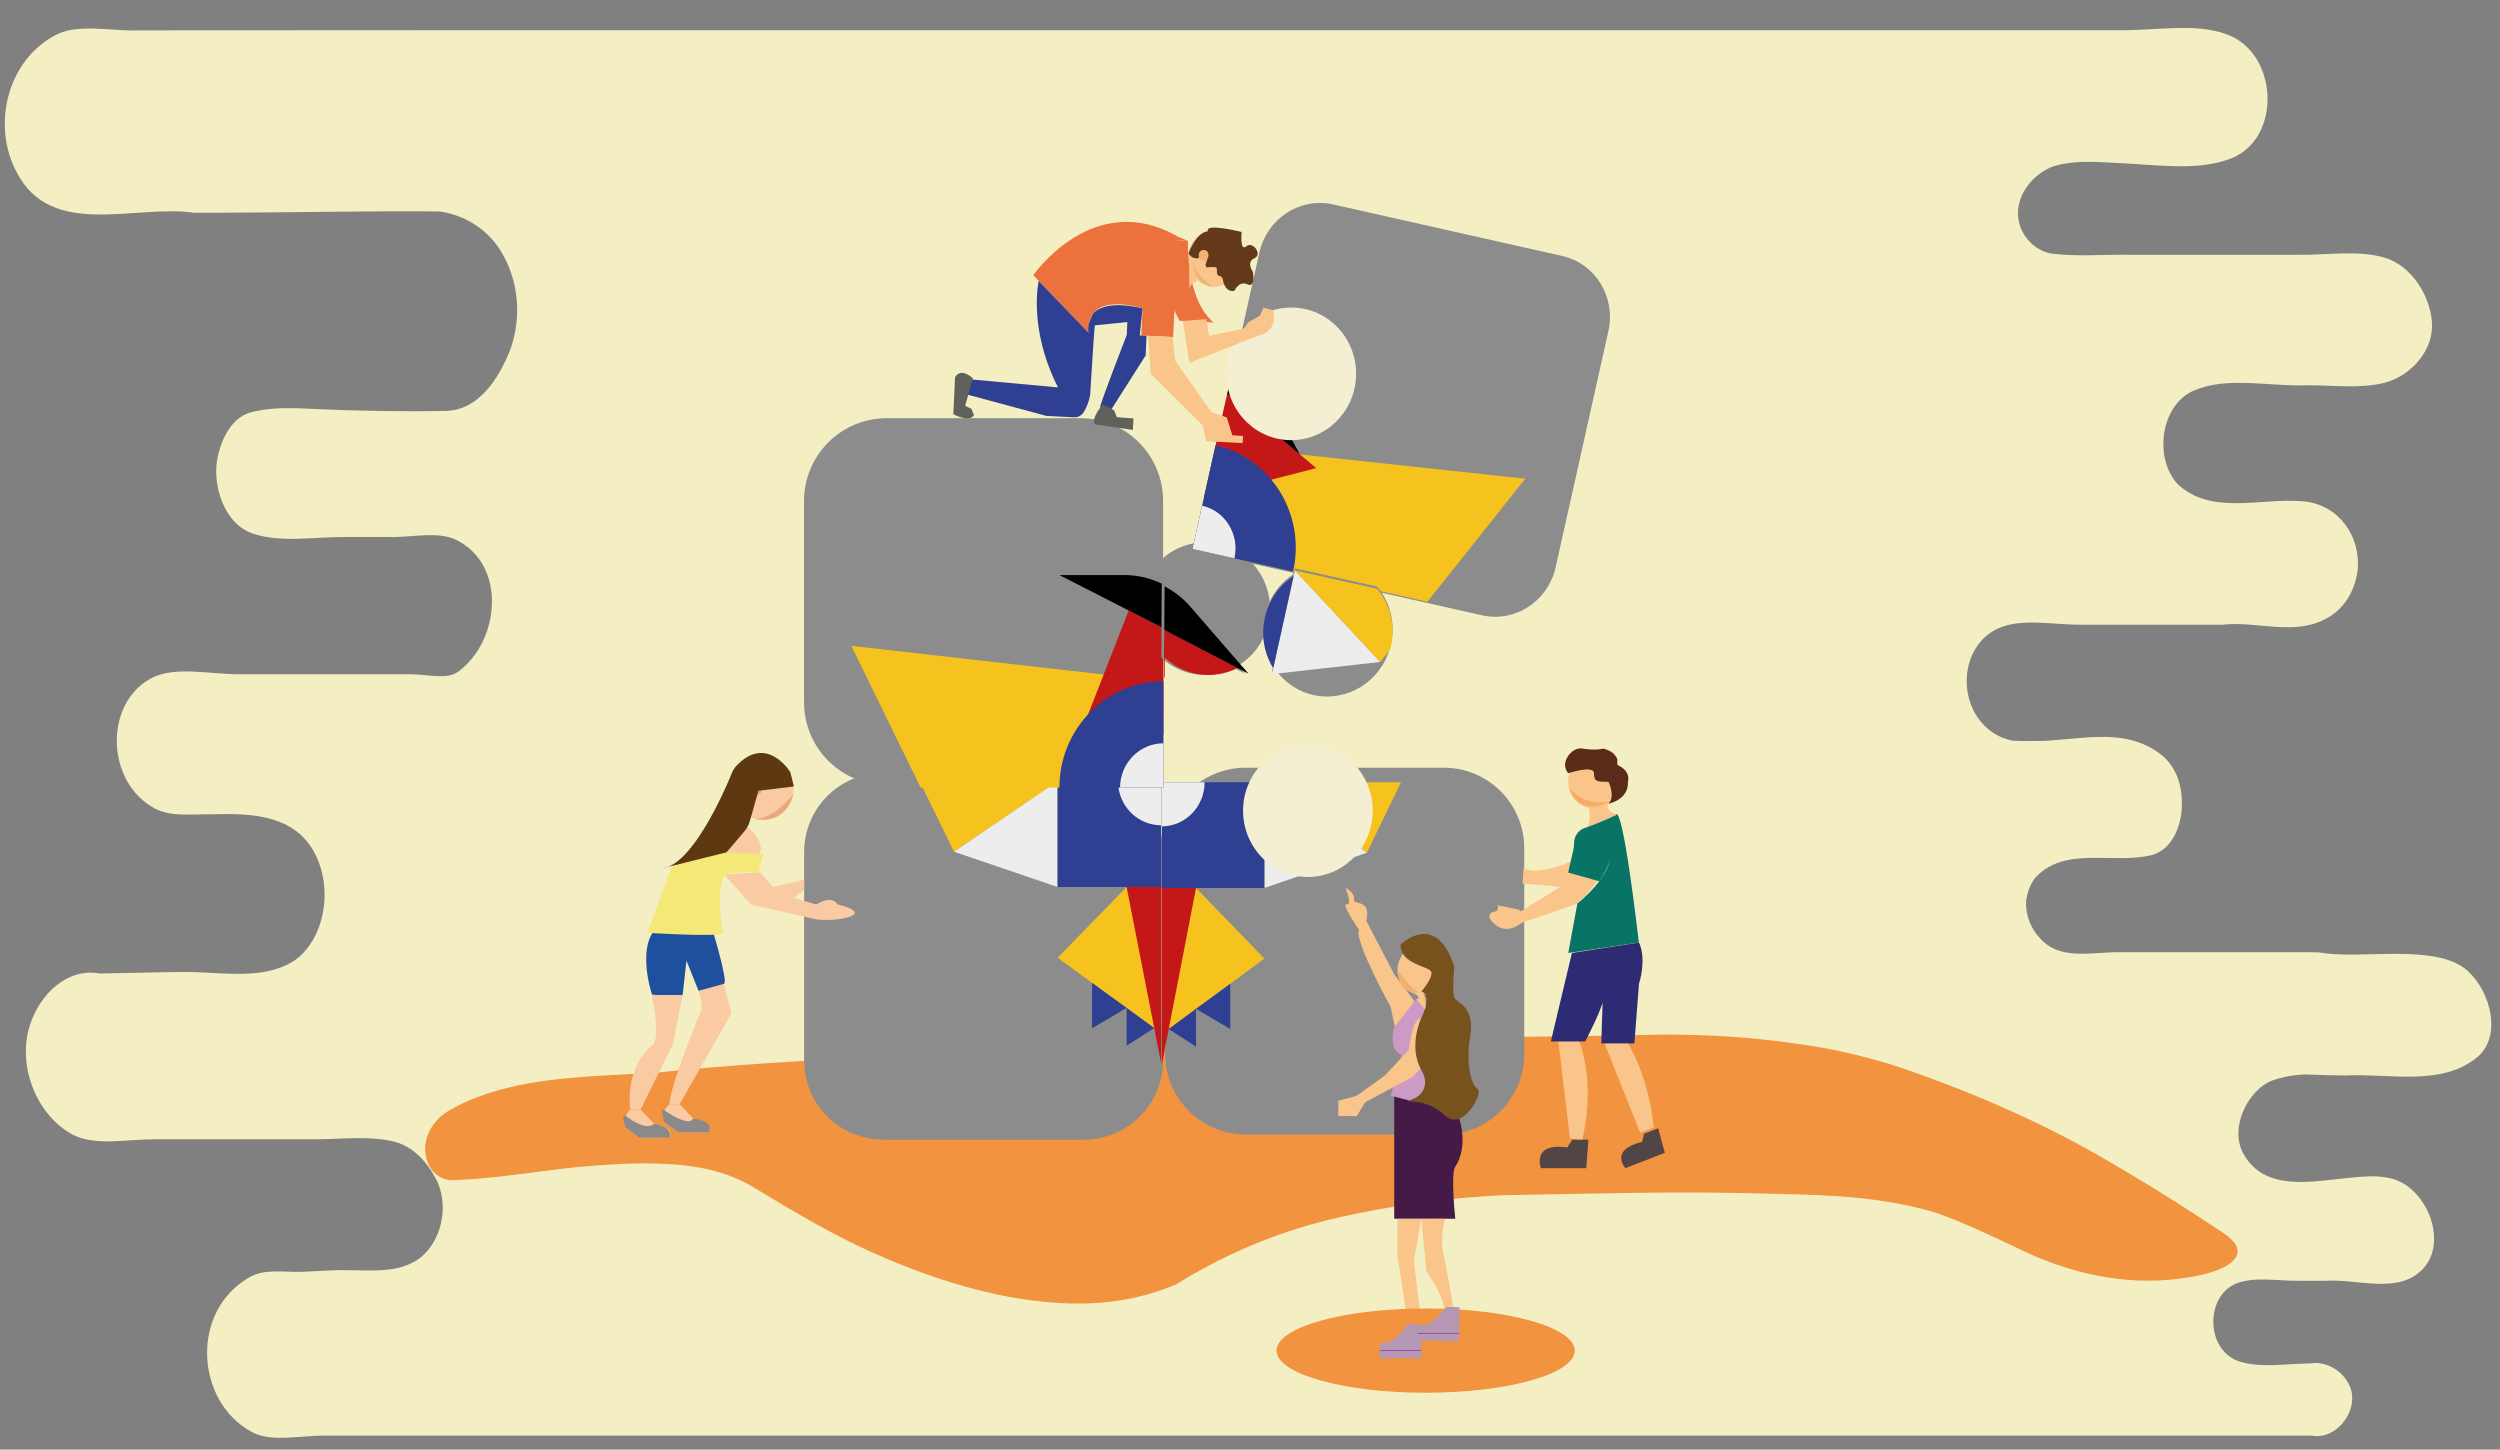 <?xml version="1.0" encoding="utf-8"?>
<!-- Generator: Adobe Illustrator 24.3.0, SVG Export Plug-In . SVG Version: 6.00 Build 0)  -->
<svg version="1.1" id="Layer_1" xmlns="http://www.w3.org/2000/svg" xmlns:xlink="http://www.w3.org/1999/xlink" x="0px" y="0px"
	 viewBox="0 0 3061.4 1775.1" style="enable-background:new 0 0 3061.4 1775.1;" xml:space="preserve">
<rect x="0" y="0" width="3061.4" height="1775.1" fill="#808080" stroke="none"/>
<style type="text/css">
	.st0{fill:#F4EFD2;}
	.st1{fill:#EEEDED;}
	.st2{fill:#F6C31E;}
	.st3{fill:#F4EFC3;}
	.st4{fill:#F2933F;}
	.st5{fill:#081510;}
	.st6{fill:#FAFCFB;}
	.st7{fill:#8C8C8C;}
	.st8{fill:#C31718;}
	.st9{fill:#2F3F91;}
	.st10{fill:#F5F6F5;}
	.st11{opacity:0.2;enable-background:new    ;}
	.st12{fill:#FAC58A;}
	.st13{fill:#ED713C;}
	.st14{fill:#2F3F92;}
	.st15{fill:#60615A;}
	.st16{fill:#633919;}
	.st17{fill:#F1B275;}
	.st18{fill:#FACAA2;}
	.st19{fill:none;stroke:#090A07;stroke-miterlimit:10;}
	.st20{fill:#E8A879;}
	.st21{fill:#8B8A8A;}
	.st22{fill:#524545;}
	.st23{fill:#097365;}
	.st24{fill:#2E2B75;}
	.st25{fill:#5B2B1A;}
	.st26{fill:#F6AD63;}
	.st27{fill:#1E509E;}
	.st28{fill:#D84B4C;}
	.st29{fill:#F4E877;}
	.st30{fill:#5D3811;}
	.st31{fill:#461A46;}
	.st32{fill:none;stroke:#5D3811;stroke-miterlimit:10;}
	.st33{fill:#CB9BC6;}
	.st34{fill:#77521C;}
	.st35{fill:#F1B070;}
	.st36{fill:#B498B4;}
	.st37{fill:none;stroke:#9A4291;stroke-miterlimit:10;}
</style>
<polygon class="st0" points="1867.8,586.2 1747.9,736.9 1583.6,699.9 1583.5,699.9 1460.3,672.2 1488.6,545.3 1488.9,545.4 
	1591.8,556.5 1591.8,556.5 "/>
<path class="st1" d="M1703.3,791.3c-0.3,1.3-0.6,2.7-1,4l-12.1,15.3l-126.7,14.2l-6,0.7l1.6-7.1c-9.3-15.1-13.8-33.3-11.8-52.1
	c0.3-3.1,0.8-6.2,1.5-9.4c4.8-21.9,17.9-39.9,35-51.1c0.7-2.4,1.3-4.8,1.8-7.2l101,22.5C1702.1,739.7,1709.1,765.4,1703.3,791.3z"/>
<polygon class="st2" points="1715.6,957.9 1673.8,1044.2 1548.3,1087.4 1464.6,1087.4 1548.3,1173.8 1506.5,1204.7 1506.5,1260.1 
	1464.6,1235.4 1464.6,1281.7 1431.2,1260.1 1422.8,1303.3 1422.8,957.9 "/>
<path class="st3" d="M541.4,37c7.3,0,1521.3,0,2025.8,0c10.1,0,19.8,0,29.1,0c44.7,0.5,92.7-9.5,131.7,5.5c63,24,67,131,0,153
	c-40,14-88,6-133.2,4.2c-9.2-0.5-18.3-1.1-27.4-1.4c-18.1-0.5-35.9,0.2-52.4,5.2c-26,9-51,39-42,71c5,18,21,33,39,36
	c32,4,63,1,95.5,1.5c11,0,22.6,0,34.5,0c47.8,0,102.1,0,149.9,0c8,0,15.8,0,23.3,0c35.8,0.5,74.8-6.5,107.8,4.5c29,10,52,43,55,77
	c3,35-25,66-57,75c-31,8-64,3-96,3.3c-7.8,0.3-15.8,0.2-23.8-0.2c-39.9-1.6-81.1-8.1-115.2,6.9c-32,14-44,57.8-32.7,91.3
	c2.8,8.4,7.1,16.1,12.9,22.6c41.9,39.6,102.9,16.6,154.9,21.6c43,4,70,43,66,84c-3,24-15,46-36,58c-40,24-87,4-129.5,9
	c-9.4,0-19.2,0-29.1,0c-39.6,0-82,0-120.1,0c-7.7,0-15.1,0-22.4,0c-34.9,0.4-73.9-8.6-102.9,4.4c-44.2,20-50.8,83.1-18.8,117.4
	c6.4,6.9,14.3,12.6,23.9,16.6c4,1.6,8,2.6,12,3.6c9,0.5,18,0.6,27.1,0.4c49.9,0.6,104.9-18.4,150.9,13.6c25,17,32,46,29,75
	c-3,22-14,45-36,51c-48,12-107-12-143.4,28.4c-5.2,6.9-8.9,15.8-10.6,27c-0.5,6.7,0.2,13.4,1.9,19.8c5.3,19.1,19.5,35.2,36,41.2
	c22,8,48,3,71.8,2.6c10.9,0,22.7,0,35.2,0c54.7,0,122.9,0,186.4,0c9.1,0,18,0,26.9,0.2c26.5,4.8,60.4,1.9,93.1,1.8
	c10.9,0,21.7,0.3,32,1.3c20.6,1.8,41.6,5.8,57.6,19.8c29,27,41,80,12,105c-44,37-108,20-162.6,22.9c-8.1-0.1-16.1-0.3-24.2-0.5
	c-8.1-0.2-16.2-0.5-24.4-0.8c-7.3,0.3-14.6,1.1-21.5,2.4s-13.8,3.1-20.3,5.6c-27,11-52,56-34,89c32,58,111,25,166,28c8,1,17,2,25,6
	c6.2,2.8,11.9,6.8,17,11.7c25.6,24.2,36.2,69.5,12,95.3c-30,32-80,12-119.6,14.7c-10.8,0-21.7,0-32.2,0c-26.2,0.4-54.2-5.6-77.2,3.4
	c-38,16-37,81,3,95c27,9,58,3,87.8,2.8c11.1-1.9,22.1,1.2,31.1,7.2s16,15,19,25c8,28-19,62-48.5,56.2c-6.7,0-15,0-24.8,0
	c-294.2,0-1933.1,0-2385,0c-8.1,0-15.9,0-23.3,0c-31.4-0.2-66.4,8.8-90.4-5.2c-68-38-74-148-1-189c17-10,41-6,62.2-6.3
	c11.7-0.6,24.2-1.2,36.6-1.8c34.1-1.9,71.1,5.1,99.1-8.9c32-15,48-62,32-99c-11-23-29-44-54-50c-30-7-61-3-91.9-2.7
	c-10.6,0-21.7,0-33.2,0c-46,0-98.2,0-144.2,0c-7.7,0-15.2,0-22.5,0c-34.3-0.3-72.3,8.7-100.3-5.3c-43-22-70-83-53-135
	c12-37,45-70,85.6-62.7c10.4-0.2,22.6-0.4,35.9-0.7c13.3-0.2,27.7-0.5,42.4-0.8c6.5-0.1,13.2-0.2,19.8-0.4
	c44.3-0.5,93.3,9.5,130.3-8.5c42-19,59-84,37-132c-23-51-77-54-124.6-52.6c-6.4-0.1-12.8,0.1-19.2,0.2c-19.3,0.5-38.2,0.9-53.2-6.6
	c-62-32-64-131-4-161c29-14,70-4,107.1-4c6.1,0,12.4,0,18.7,0c57.2,0,122.8,0,172.5,0c6.5,0,12.7,0,18.6,0c20.1,0,43.1,7,57.1-3
	c52-38,60-132-3-162c-22-10-51-3-77.8-3.1c-7.3,0-14.8,0-22.5,0c-11.5,0-23.2,0-34.9,0c-37.5-0.4-78.5,7.6-113.5-4.4
	c-30-10-47-49-44-84c3-27,17-57,41-64c18.5-5,37.8-5.8,57.2-5.3c6.5,0.2,13,0.4,19.5,0.8c54.3,2.5,109.3,3.5,163.3,2.5
	c40-1,64-39,78-73c14-37,12-80-6.2-114.5c-3.3-6.7-7.3-12.8-11.8-18.5c-11.3-14.1-25.9-24.8-42.3-31.4c-8.2-3.3-16.8-5.7-25.7-6.9
	c-90-0.7-179,1.3-269.4,1.6c-10.5,0-20.8,0-31,0C164,250.1,63,293.1,20.3,210.8c-5-9.3-8.6-19.3-11-29.6
	C-2.7,129.8,17.4,70.5,66.8,43.6c25-14,61-7,92.6-6.3c6.9,0,14.2-0.1,21.6-0.1C322.1,37,541.4,37,541.4,37L541.4,37z"/>
<path class="st4" d="M1019.4,1297.4c0,0-85.9,3.5-187.4,13.3c-8.5,0.8-17,1.7-25.7,2.6c-11.7,1.4-23,1.6-34.4,1.9
	c-66.9,3.9-134.9,5.9-197.6,32.4c-8.9,3.9-17.7,8.4-26.3,13.5c-21,13-34,39-24,63c2.5,6.5,7,12,12.6,15.8s12.4,5.8,19.4,5.3
	c39.6-1.6,79.2-7.2,118.9-12.3c9.9-1.3,19.8-2.5,29.8-3.6c18.8-1.5,38.1-3.1,57.4-4c9.7-0.4,19.4-0.7,29-0.7
	c44.9,0.5,90.9,4.5,131.9,29.5c53,32,103,62,158.3,85.3c9.4,4.1,19.2,8.1,29.3,12.1c46.1,18,98.4,33.8,151.7,40.8
	c10.7,1.4,21.4,2.4,32.1,3.1c41.6,3,83-1,122.6-13.9c7.9-2.6,15.8-5.5,23.5-8.8c53.6-33.4,111.6-58.9,172.4-75.3
	c10.1-2.7,20.3-5.2,30.6-7.5c56.1-12.4,112.7-20.6,169.5-24.6c9.5-0.7,18.9-1.2,28.4-1.7c91.6-1.4,184.6-4.4,276.2-2.9
	c9.1,0.1,18.1,0.3,27.1,0.5c27.1,0.5,54.2,1.3,81.1,2.3c8.1,0.4,16.2,0.8,24.3,1.3c32.3,2.2,64.4,6.3,95.6,13.6
	c8.9,2.1,17.8,4.5,26.5,7.2c32.7,11.6,63.7,26.6,95.7,41.6c62,31,132,48,201.9,38.4c12-1.4,22.9-3.5,32.3-6
	c37.7-10.2,52.1-28.5,21.1-49.3c-39.2-26.3-76.4-49.8-111.8-71c-8.8-5.3-17.6-10.4-26.2-15.4c-82.3-48.7-170.3-86.7-261.1-117.7
	c-9.5-3-19-5.8-28.5-8.5c-28.6-7.9-57.7-14.3-87.2-18.4c-10.4-1.6-20.9-3-31.4-4.3c-52.3-6.4-105.1-9-158.4-7.8
	c-9.5,0.1-18.9,0.4-28.3,0.6c-65.9,1.5-131.7,1.7-197.6,2.5c-7.3,0.2-14.6,0.5-22,0.8C1453.3,1282.2,1019.4,1297.4,1019.4,1297.4z"
	/>
<polygon class="st5" points="2036.5,50.2 2036.4,50.2 2036.3,50 "/>
<polygon class="st6" points="1755,1226.8 1755,1226.9 1755,1226.9 "/>
<path class="st7" d="M1327.3,1395.6h-245.6c-53.6,0-97-43.4-97-97v-255.2c0-53.6,43.4-97,97-97h245.6c53.6,0,97,43.4,97,97v255.2
	C1424.2,1352.2,1380.8,1395.6,1327.3,1395.6z"/>
<g>
	<polygon class="st2" points="1421.9,1086.2 1421.9,1258.8 1413.4,1258.8 1405.8,1253.4 1379.6,1234.3 1379.6,1234.3 1337.3,1203.6 
		1295.1,1172.8 1379.6,1086.2 	"/>
	<polygon class="st2" points="1285.9,962.9 1168.3,1043 1129.1,962.9 	"/>
	<polygon class="st8" points="1421.9,1086.2 1421.9,1302 1421.8,1301.9 1413.4,1258.8 1413.4,1258.8 1379.6,1086.2 	"/>
	<polygon class="st1" points="1295.1,956.6 1295.1,1086.2 1168.3,1043 1285.9,962.9 	"/>
	<polygon class="st8" points="1525.4,815.3 1525.3,815.3 1525.2,815.2 	"/>
	<polygon class="st9" points="1337.3,1203.6 1337.3,1259.1 1379.6,1234.3 	"/>
	<polygon class="st9" points="1379.6,1234.3 1379.6,1280.5 1413.4,1258.9 	"/>
	<rect x="1295.1" y="956.6" class="st9" width="126.8" height="129.6"/>
	<polygon class="st9" points="1295.3,956.5 1295.3,956.6 1295.2,956.6 	"/>
	<path class="st1" d="M1421.9,956.6v54l0,0c-27.1,0-49.4-20.8-52.5-47.7c-0.3-2.1-0.4-4.1-0.4-6.2L1421.9,956.6L1421.9,956.6z"/>
</g>
<path class="st7" d="M1768.1,1389.3h-242.8c-54.3,0-98.4-44.1-98.4-98.4v-252.4c0-54.3,44.1-98.4,98.4-98.4h242.8
	c54.3,0,98.4,44.1,98.4,98.4v252.4C1866.5,1345.2,1822.4,1389.3,1768.1,1389.3z"/>
<polygon class="st2" points="1548.3,1173.8 1506.5,1204.7 1464.6,1235.4 1431.2,1260.1 1422.8,1260.1 1422.8,1087.4 1464.6,1087.4 
	"/>
<polygon class="st8" points="1464.6,1087.4 1431.2,1260.1 1431.2,1260.1 1422.8,1303.3 1422.8,1087.4 "/>
<polygon class="st2" points="1715.6,957.9 1673.8,1044.2 1548.3,957.9 "/>
<polygon class="st1" points="1297.4,957.8 1297.4,957.9 1297.3,957.9 "/>
<polygon class="st1" points="1673.8,1044.2 1548.3,1087.4 1548.3,957.8 "/>
<polygon class="st8" points="1525.3,816.6 1525.2,816.6 1525.1,816.4 "/>
<polygon class="st9" points="1464.6,1235.4 1464.6,1281.7 1431.2,1260.1 "/>
<polygon class="st9" points="1506.5,1204.7 1506.5,1260.1 1464.6,1235.4 "/>
<rect x="1422.8" y="957.9" class="st9" width="125.5" height="129.5"/>
<path class="st1" d="M1475.1,957.9c0,29.8-23.4,53.9-52.2,54v-54H1475.1z"/>
<ellipse class="st0" cx="1601.6" cy="992.7" rx="79.4" ry="81.2"/>
<path class="st7" d="M1323,961.3h-237.1c-55.9,0-101.3-45.3-101.3-101.3V613.4c0-55.9,45.3-101.3,101.3-101.3H1323
	c55.9,0,101.3,45.3,101.3,101.3V860C1424.2,916,1378.9,961.3,1323,961.3z"/>
<g>
	<path class="st2" d="M1382.2,1243.5L1382.2,1243.5L1382.2,1243.5z"/>
	<polygon class="st2" points="1424.7,834.3 1297.3,964.5 1127.4,964.5 1042.5,790.9 	"/>
	<polygon class="st8" points="1425,834.3 1424.7,834.3 1424.7,899.5 1424.7,899.5 1297.3,964.5 1297.3,964.4 1332.4,874.9 
		1332.5,874.6 1351.5,826 1382.2,747.5 1382.2,747.5 1424.7,769.2 1424.7,834.3 	"/>
	<polygon class="st8" points="1528.7,822.5 1528.6,822.5 1528.6,822.4 	"/>
	<path d="M1424.7,715.7v53.6l-42.5-21.7l-84.9-43.4h79.2C1393.4,704.1,1409.8,708.2,1424.7,715.7z"/>
	<path class="st9" d="M1424.7,964.5h-127.4v3.3c0-1.1,0-2.2,0-3.3l0,0c0-34.8,13.4-66.5,35.2-89.8c23.2-24.9,55.9-40.4,92.2-40.4
		h0.3h-0.3"/>
	<path class="st1" d="M1424.7,964.5h-53.1c0-29.9,23.8-54.3,53.1-54.3l0,0"/>
</g>
<path class="st5" d="M1496.6,499.5L1496.6,499.5L1496.6,499.5z"/>
<path class="st5" d="M1496.6,499.5L1496.6,499.5L1496.6,499.5z"/>
<path class="st7" d="M1538.6,695.7c26.8,35.5,20.4,86.4-14.3,113.8c-2.6,2-5.3,3.9-8.1,5.6l8.3,9.6l0.1,0.2l0,0l-13.4-6.9
	c-29.3,15-64.9,10-89.1-12.7l0.2-33.6v-0.1l0.3-53.3l0.2-33.6c1.3-1.2,2.8-2.4,4.2-3.6C1461.9,653.7,1511.8,660.2,1538.6,695.7z"/>
<g>
	<polygon class="st9" points="1423.5,1094.8 1423.5,1094.8 1423.5,1094.8 	"/>
	<path class="st2" d="M1380.2,1242.7v0.1V1242.7z"/>
	<path class="st8" d="M1425.3,829.6c0.3-0.1,0.6-0.1,0.9-0.1l0.2-24.2c24.2,22.7,59.8,27.7,89.1,12.7l13.4,6.9l0,0l-0.1-0.2
		l-13.2-6.8l-89-46.3l-0.9-0.4l0,0l0,0l-0.3,33.2L1425.3,829.6z"/>
	<path d="M1528.7,824.7l0.1,0.2l-13.4-6.9l-88.9-46.3l-0.8-0.4l0,0l0,0l0.4-53.3c0.3,0.2,0.6,0.3,0.9,0.5
		c11.6,6.2,22.2,14.5,30.9,24.7l62.5,72.1L1528.7,824.7z"/>
</g>
<polygon class="st6" points="1361.4,1033.7 1361.4,1033.7 1361.4,1033.7 "/>
<path class="st7" d="M1814.9,753.5L1534,690.3c-40.4-9.1-65.7-50.2-56.4-91.9l64.6-289.2c9.3-41.6,49.6-68,90.1-58.9l280.9,63.2
	c40.4,9.1,65.7,50.2,56.4,91.9L1905,694.6C1895.7,736.2,1855.4,762.6,1814.9,753.5z"/>
<polygon class="st9" points="1432,799.1 1432,799.1 1431.9,799.1 1431.9,799.1 "/>
<polygon class="st2" points="1358.5,934.9 1358.5,935 1358.4,934.9 "/>
<polygon class="st2" points="1867.8,586.2 1747.9,736.9 1583.6,699.9 1583.5,699.9 1488.6,545.3 1488.9,545.4 1591.8,556.5 "/>
<polygon class="st8" points="1611.8,573.2 1557,587.4 1557,587.4 1520.3,597 1474.5,608.8 1474.4,608.8 1502.8,481.9 1502.8,481.9 
	1591.7,556.3 1591.8,556.5 "/>
<path d="M1591.8,556.5l-89-74.5l0,0l11.7-52.2l0,0c10.3,8.6,19.1,19.3,25.6,31.4l51.6,95.2L1591.8,556.5z"/>
<path class="st9" d="M1583.5,699.9L1583.5,699.9l-123.3-27.7l28.3-126.9l0.3,0.1c27.7,6.3,51.1,21.5,68.1,42.1
	C1581.7,617.3,1592.8,658.5,1583.5,699.9z"/>
<path class="st1" d="M1511.6,683.7L1511.6,683.7l-51.3-11.5l11.8-52.9l0,0C1500.5,625.7,1518.1,654.5,1511.6,683.7z"/>
<polygon class="st6" points="1404.3,713.2 1404.4,713.3 1404.4,713.3 1404.3,713.3 "/>
<polygon class="st5" points="1572.1,770.9 1572.1,770.8 1572.2,771 "/>
<path class="st10" d="M1125.2,764.6h0.1H1125.2z"/>
<polygon class="st2" points="1405.1,969 1405,969 1405,969 "/>
<polygon class="st1" points="1339.1,643.5 1339.1,643.5 1339,643.5 "/>
<polygon class="st8" points="1593.7,555 1593.6,555 1593.5,554.8 "/>
<path class="st9" d="M1583.8,705.8c-6.7,24-19.6,44.6-36.5,60.5c0.3-3.1,0.8-6.2,1.5-9.4C1553.7,735,1566.7,717,1583.8,705.8z"/>
<path class="st11" d="M1405,969L1405,969L1405,969z"/>
<ellipse transform="matrix(4.529760e-02 -0.999 0.999 4.529760e-02 1052.164 2016.687)" class="st0" cx="1581.2" cy="457.9" rx="81.2" ry="79.4"/>
<ellipse transform="matrix(2.549872e-02 -1 1 2.549872e-02 1132.139 1795.157)" class="st12" cx="1486.8" cy="316.9" rx="34.7" ry="32.2"/>
<path class="st13" d="M1442.4,289.8l-5.8,123l-39-2l1.6-33.2c0,0-70.2-23.1-65.9,29.9l-68-70.4
	C1265.3,337.1,1339,230.1,1442.4,289.8z"/>
<path class="st13" d="M1441.4,294.3l13.3,0.7c0,0-3.3,70.5,31.4,99.9l-41.8-2.1l-6.9-14.2L1441.4,294.3z"/>
<polygon class="st12" points="1405.9,411.2 1409.2,457.7 1472.7,520.9 1477.2,540.3 1521.7,542.6 1522.2,533.8 1509.1,533.1 
	1502.3,511.2 1483.5,504.6 1439.1,441.6 1435.9,412.7 "/>
<path class="st14" d="M1272,344.1c0,0-13.5,57.1,23.6,130.3l-113-10.4l-0.9,18.4l99.7,26.9l33.9,1.7c4.6,0.2,9-2,11.6-6.1
	c2.8-4.4,6.1-11.1,7.9-20.4c0.1-0.5,0.2-1,0.2-1.5c0.5-8.3,5.1-83.4,5.7-84.6l39.8-4l-0.7,15.6c0,0-31.7,81.7-32.8,88.9l13.4,3.2
	l42.5-66.8l1.1-24.1l-8.3-0.4l3.4-33.1c0,0-43.3-12.2-60.3,5.9c0,0-8.6,14.3-5.6,24L1272,344.1z"/>
<path class="st15" d="M1189.5,500.6l-7.6-3.7l9.4-33.7c0,0-14.5-14-21.8-1.1l-2.1,45.1c0,0,18.9,10.7,25.4,1.3"/>
<path class="st15" d="M1350.5,495.3c0,0-14.4,16-10.1,24.3l46.9,6.9l0.7-14.1l-20.4-1.6l-3.3-8.4L1350.5,495.3z"/>
<path class="st16" d="M1477.2,327.4c0,0,11.4-1.3,12.5,0.6s-0.4,9.6,3.1,9.8s4.6,4.1,4.6,4.1s1.6,16.3,14.2,14.3
	c0,0,5.4-12.8,15.9-8s6.7-15.3,6.7-15.3s-8.7-12,1.8-16.6s-1.8-21.5-9.9-14.6s-5.6-17.6-5.6-17.6s-46.1-11.7-41.3-0.7
	c0,0-12.5-1.4-23.9,26.9c0,0,4.4,7.7,12.3,5.7c0,0,18.8-20.2,8.6,8.2"/>
<ellipse transform="matrix(2.549872e-02 -1 1 2.549872e-02 1123.313 1778.353)" class="st17" cx="1473.8" cy="313" rx="6.4" ry="6"/>
<path class="st12" d="M1477.1,390.9l3.5,20.3l42.9-8.9l5.1-7.7l13.8-7.4l4.8-10.4l12,3.3c6,28.1-19.1,31.2-19.1,31.2l-83.8,33.1
	l-7.9-51.4L1477.1,390.9z"/>
<path class="st12" d="M1456.3,326.6v26.8c3.4-10,9.9-8.3,9.9-8.3L1456.3,326.6z"/>
<path class="st17" d="M1485.2,351.6c0,0-23.9-15.8-24.9-34.1C1460.3,317.5,1458.8,347,1485.2,351.6z"/>
<polygon class="st13" points="1442.4,289.8 1454.7,295 1441.4,294.3 "/>
<ellipse class="st18" cx="934.7" cy="965.7" rx="37.3" ry="38.6"/>
<path class="st19" d="M765.4,1157.3"/>
<path class="st18" d="M771.9,1358.9c0,0-10.3,7.1-6.5,21.4l17.6,12.9h37.3c0,0,6.9-12.9-19.3-17.2l-16.5-17.2L771.9,1358.9
	L771.9,1358.9z"/>
<path class="st18" d="M819.7,1352.3c0,0-10.3,7.1-6.5,21.4l17.6,12.9H868c0,0,6.9-12.9-19.3-17.2l-16.5-17.2L819.7,1352.3
	L819.7,1352.3z"/>
<path class="st18" d="M916.1,1012.8c0,0,20.7,17.5,14.4,32.7c0,0-25,5-48.2-3.3L916.1,1012.8z"/>
<path class="st18" d="M930.5,1068.1l16.3,18.1l37.9-9.1v12.6l-12.6,9.8l-37.3-10.9l-7.5-15l7.5,15l64.9,19c0,0,17.9-12.5,26.2,0
	c0,0,23.5,5.3,20.7,11.1c-2.8,5.7-28.1,9.5-46.9,7.2l-80-18.2l-32.9-36.8L930.5,1068.1z"/>
<path class="st18" d="M798.4,1217.9c0,3.5,11.7,54.3,0,62.6c0,0-32.8,23.6-26.5,78.3h12.5l39.7-80.3l11.9-60.3L798.4,1217.9z"/>
<path class="st18" d="M855.3,1213.3c0,0,6.2,17.8,3.5,24.1c-2.7,6.2-37.7,89.7-39.1,114.9h12.5l63.5-111.3l-9.3-36.2L855.3,1213.3z"
	/>
<path class="st20" d="M971.4,972.4c0,0-21.3,29.4-46.4,30.6C925,1002.9,960.4,1012.1,971.4,972.4z"/>
<ellipse class="st20" cx="925" cy="965.7" rx="8.3" ry="8.6"/>
<path class="st21" d="M812.4,1358.9c0,0,31.5,22.7,36.3,10.6c0,0,26.4,2.2,19.3,17.2h-37.3l-17.6-12.9
	C813.2,1373.7,808.3,1356.1,812.4,1358.9z"/>
<path class="st21" d="M765.4,1365.8c0,0,25.1,20.8,35.5,10.2c0,0,22.8,2.6,19.3,17.2h-37.3l-17.6-12.9
	C765.4,1380.3,760.4,1362.1,765.4,1365.8z"/>
<ellipse class="st12" cx="1951.9" cy="957.4" rx="31.5" ry="32.6"/>
<path class="st12" d="M1927.2,1040.1l-10.1,41.9l-56.2,34.9v14l70.8-24.4c0,0,56.2-53.6,32-66.4H1927.2L1927.2,1040.1z"/>
<path class="st12" d="M1923.5,1055.2c0,0-42.2,18.1-57.9,7.6l-1.1,19.2c0,0,44.6,3.4,43.6,4
	C1908.1,1086.1,1926.9,1087.8,1923.5,1055.2z"/>
<path class="st12" d="M1945.5,988c0,0,7.9,32.2-15.7,32.2l50.6-22.8c0,0-18.5-4-9.1-16L1945.5,988z"/>
<path class="st12" d="M2007,1154.2c0,0,12.4,46.6-6.7,57.1l-6.7,66.4c0,0,24.8,37.8,31.6,103l-16.7,6.4l-44.6-111.7v-57.1
	c0,0-20.8,44.1-34.3,47c0,0,27,48.5,7.9,131.2l-15-2.7l-14.2-118.4l20.3-109.5L2007,1154.2z"/>
<path class="st22" d="M1942.5,1430.5H1887c0,0-12.1-31.7,32.3-25.4l6-9.5h19.8L1942.5,1430.5z"/>
<path class="st22" d="M2038.7,1411.7l-48.4,18.8c0,0-20.2-22.5,20.5-32.2l2.4-10l17.3-6.7L2038.7,1411.7z"/>
<path class="st12" d="M1863.4,1129.9c-6.6,5.5-23.4,15.9-38.4-4.1c-2.8-3.7-0.3-9.1,4.1-9.1l0,0c3.5,0,6.1-3.5,5.1-7.1l-0.3-1.1
	l24.9,5.2c1.8,0.4,3.3,1.7,3.9,3.6l2.2,6.3C1865.8,1125.9,1865.2,1128.4,1863.4,1129.9z"/>
<path class="st23" d="M1927.2,1038.4l-6.9,30.1l38.3,10.7c0,0,22.1-32.9,12.5-43.2L1927.2,1038.4z"/>
<path class="st24" d="M1924.9,1167l-25.8,108.3h42.1c0,0,25.9-49.5,21.7-54.2c-4.3-4.6-0.3,2.4-0.3,2.4l-1.7,54.2h40.5l5.7-73.5
	c0,0,9.6-29,0-50L1924.9,1167z"/>
<path class="st23" d="M1927.6,1031.4c0.4-8,5.5-14.9,12.9-17.4c15.9-5.3,38.3-15.8,38.3-15.8s6.7-24.4,28.1,156l-86.5,12.8
	l11.2-60.6c0,0,48.6-37.6,39.3-68.7l-43.8,2.3L1927.6,1031.4z"/>
<path class="st25" d="M1920.4,946.9c0,0,31.5-10.5,31.5,0s4.2,10.5,17.8,10.5c0,0,8.8,17.6,0,26.8c0,0,24.9-4.7,23.8-26.8
	c0,0,4.5-12.2-11.9-20.2c-2.6-1.3,0-5.8-1.4-8.4c-3.7-6.7-6.8-8.8-16.5-12.2c0,0-8.7,2.9-26.4,0
	C1924.7,914.6,1909.2,934.1,1920.4,946.9z"/>
<path class="st26" d="M1921.2,964.4c0,0,18.2,23.9,50,16.9C1971.2,981.3,1936.6,1004.5,1921.2,964.4z"/>
<path class="st27" d="M798.4,1217.9c0,0-25.9-76.8,21.3-91.4h49.1c0,0,24,76.6,17.7,78.3l-31.1,8.5l-14.8-37l-4.6,42.1h-32.4"/>
<path class="st28" d="M837.8,1064.3"/>
<path class="st29" d="M821.9,1063.4l-29.1,78.9c0,0,94.2,5.8,92.3,0s-8.8-67.1,4.5-71.4s39.5-2.8,39.5-2.8l5.7-22.6
	c0,0-40.7-0.4-45.2-1.8C885.1,1042.2,824.2,1057.1,821.9,1063.4z"/>
<path class="st30" d="M967.8,945.5c0,0-29-47.4-66.3-7.4c-2.1,2.3-3.8,5-5,7.9c-8.3,20.4-48.2,113.4-85.7,117.4l78.8-19.7l22.1-25.8
	c2.9-3.4,5-7.4,6.3-11.7l10.8-37.9l43.3-5.2L967.8,945.5z"/>
<ellipse class="st12" cx="1740.5" cy="1187.7" rx="29.2" ry="30.3"/>
<path class="st12" d="M1718.8,1300c0,0-7.5-23.6-15.7-66.8c0,0-44.9-80.7-39-94.7c0,0-22.5-32.6-15-31.1c7.5,1.6-1.5-20.2-1.5-20.2
	s12,6.2,10.5,14s21.7-1.2,15,26.4l34.5,66l24,31.8v59L1718.8,1300z"/>
<path class="st31" d="M1707.3,1339.4v153h74.8c0,0-6-55.9,0-63.9s13.8-30.2,4.8-59.2C1786.9,1369.4,1707.3,1330.1,1707.3,1339.4z"/>
<path class="st12" d="M1769.7,1492.5c0,0-6.7,21.7-2.3,41.9s13.6,73,13.6,73l-13.6,4.7c7.4-17.1-20.7-55.1-20.7-55.1l-6.2-64.4
	l-9,51.2l9,77.6H1724l-12.7-83.8v-45"/>
<path class="st32" d="M1648.4,1775.1"/>
<path class="st32" d="M1629.1,1768.7"/>
<path class="st32" d="M1639.2,1705.6"/>
<path class="st33" d="M1734.4,1223.5l-27.1,34.2c0,0-8.2,28,8.9,33.8l-13.1,50.2l23,6c0,0,35.7-11.7,18.2-38.8s4.8-74.7,4.8-74.7
	L1734.4,1223.5z"/>
<path class="st12" d="M1746.8,1299.9l-16.5,18.6l-58.4,31.1l-10.5,17.1h-22.5V1348l22.5-6.2l34.4-24.8l29.2-31.1
	c0,0,4.8-41.1,15.4-38.7L1746.8,1299.9z"/>
<path class="st34" d="M1715,1156.8c0,0,43.5-43.1,65.9,27.2c0,0-3,31.5,0,37.7s25.5,10.9,19.5,46.6s1.5,60.6,9,65.2
	s-18,52.8-39.7,32.6c-21.7-20.2-45.7-17.1-45.7-17.1s33-9.3,16.5-38.8s0-63.7,0-63.7s2.5-4.9,4.4-11c2.6-8.4,4-19-4.4-21.3
	c0,0,15-17.4,12-24.4C1749.5,1183,1715,1181,1715,1156.8z"/>
<path class="st12" d="M1731.5,1216.5c0,0,10.5,5.1,2.9,7l10.5,12.7c0,0,4.1-15.2-4.4-21.3L1731.5,1216.5z"/>
<path class="st35" d="M1711.3,1187.7c0,0,24.5,33.3,29.2,27.2C1740.5,1214.9,1714.1,1223.6,1711.3,1187.7z"/>
<ellipse class="st4" cx="1745.8" cy="1653.9" rx="182.6" ry="51.6"/>
<path class="st36" d="M1724,1621.3c0,0-18,27.9-34.5,23.3v18.6h51v-41.9H1724z"/>
<path class="st36" d="M1770.9,1600.4c0,0-18.6,27.5-35,22.5l-0.4,18.6l50.9,1.1l0.9-41.9L1770.9,1600.4z"/>
<line class="st37" x1="1689.5" y1="1653.9" x2="1740.5" y2="1653.9"/>
<line class="st37" x1="1736" y1="1632.8" x2="1786.9" y2="1632.8"/>
<path class="st7" d="M1703.3,788.8c-0.3,1.3-0.6,2.7-1,4c-11.3,41.6-52.5,67.5-93.9,58.3c-18.6-4.1-34.1-14.7-44.9-28.9l-6,0.7
	l1.6-7.1c-9.3-15.1-13.8-33.3-11.8-52.1c0.3-3.1,0.8-6.2,1.5-9.4c4.8-21.9,17.9-39.9,35-51.1c0.7-2.4,1.3-4.8,1.8-7.2l0,0h0.1
	l7.9,1.8c0.1-0.1,0.1-0.1,0.2-0.1l92.7,20.7c0.1,0.1,0.1,0.1,0.2,0.2C1702.1,737.1,1709.1,762.8,1703.3,788.8z"/>
<polygon class="st1" points="1690.2,810.6 1563.6,824.8 1557.6,825.4 1585.7,698.5 1585.7,698.5 1589.4,702.5 "/>
<path class="st2" d="M1703.3,791.3c-0.3,1.3-0.6,2.7-1,4l-12.1,15.3l-100.9-108.1l-3.7-4l101,22.5
	C1702.1,739.7,1709.1,765.4,1703.3,791.3z"/>
<path class="st9" d="M1585.6,698.5l-26.5,119.8c-9.3-15.1-13.8-33.3-11.8-52.1c0.3-3.1,0.8-6.2,1.5-9.4c4.8-21.9,17.9-39.9,35-51.1
	C1584.5,703.4,1585.1,701,1585.6,698.5z"/>
</svg>
